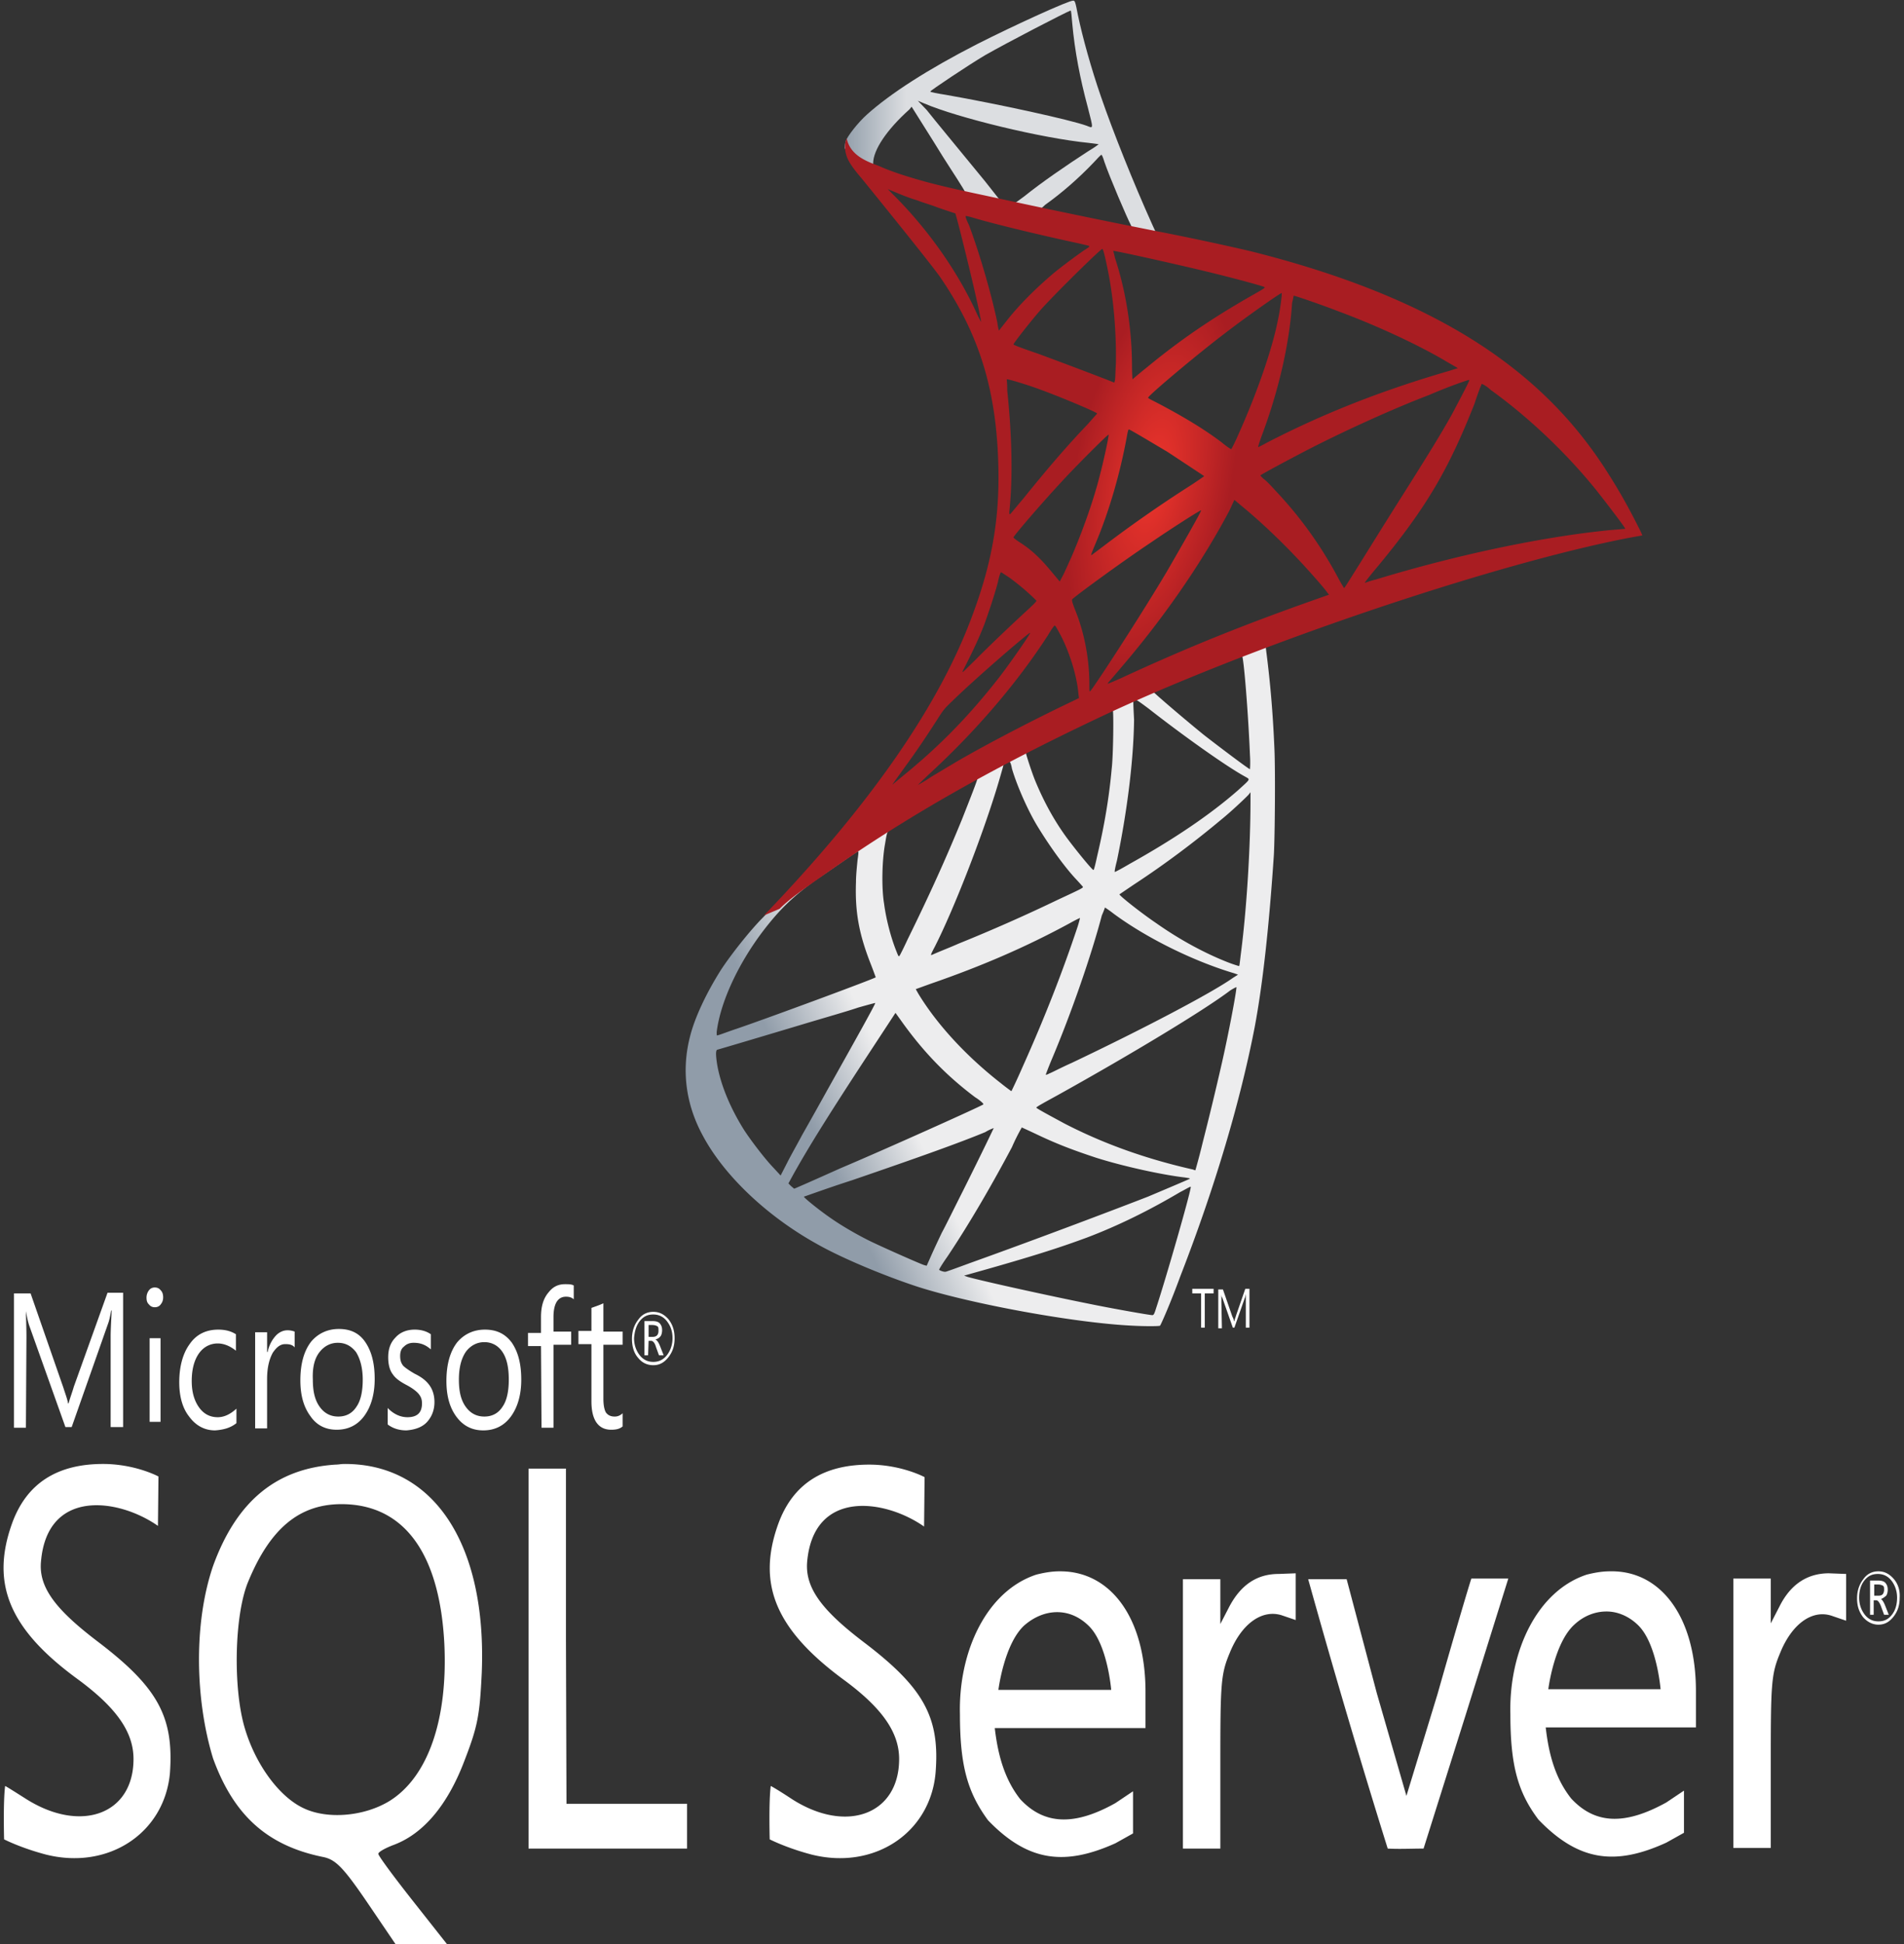 <svg width="288" height="294" fill="none" xmlns="http://www.w3.org/2000/svg"><rect width="100%" height="100%" fill="#333333" stroke="none"/><g clip-path="url(#a)"><path d="m195.046 93.618-31.683 13.146-27.596 15.437-7.705 2.589c-1.965 2.391-4.009 4.781-6.289 7.171a305.887 305.887 0 0 1-6.447 6.872c-1.966 1.992-4.796 5.577-6.29 7.868-2.201 3.486-3.931 7.171-4.638 9.959-1.337 5.08-.708 10.258 1.886 15.039 3.224 6.075 9.749 12.25 17.297 16.433 3.852 2.191 10.378 4.88 15.252 6.473 8.098 2.59 23.822 5.478 32.47 5.877 1.73.099 4.088.099 4.167 0 .157-.2 1.572-3.387 3.066-7.47 5.346-13.744 9.12-26.691 11.243-37.646 1.258-6.673 2.201-15.537 2.909-26.094.157-2.988.236-12.847.078-16.134-.235-5.478-.628-9.86-1.179-14.242-.078-.597-.157-1.195-.078-1.195.078-.1.393-.2 4.324-1.593l-.787-2.49zm-7.233 5.378c.315 0 1.022 9.362 1.258 15.238.079 1.195 0 2.091 0 2.091-.157 0-4.009-2.888-6.84-5.079-2.358-1.893-6.918-5.777-7.626-6.474-.236-.199-.236-.199 1.73-1.095 3.302-1.494 11.164-4.681 11.478-4.681zm-16.195 6.772c.236 0 .786.398 2.122 1.394 4.953 3.885 11.636 8.665 14.545 10.259.865.497.944.298-1.022 2.091-4.324 3.785-9.827 7.47-16.431 11.154-1.18.698-2.123 1.196-2.202 1.196-.078 0 .079-.797.315-1.693 1.572-7.57 2.515-15.238 2.594-21.314-.157-3.087-.157-3.087.079-3.087zm-3.302 1.594c.157.199.078 6.971-.158 8.863-.393 4.383-1.1 8.565-2.201 13.246-.236 1.096-.472 2.092-.55 2.092-.079.199-3.381-3.884-4.482-5.478-1.887-2.689-3.302-5.477-4.402-8.167-.551-1.394-1.416-4.083-1.337-4.083.393-.398 13.051-6.573 13.13-6.473zm-15.646 7.768c.158.099.315.597.393 1.095.787 2.689 2.516 6.574 4.01 8.964 1.651 2.689 3.774 5.677 5.503 7.569a66.115 66.115 0 0 1 1.18 1.295c.157.199.157.199-3.695 1.992a255.853 255.853 0 0 1-15.095 6.672c-1.337.598-2.674 1.096-4.01 1.693-.236.1-.157-.099.472-1.294 2.83-5.578 7.075-16.433 9.434-24.202.393-1.294.786-2.689.865-2.987.078-.399.236-.598.55-.797.157.099.315 0 .393 0zm-4.796 2.49c.079.099-1.179 3.286-2.358 6.274-2.359 5.777-4.875 11.354-8.255 18.226-.551 1.195-1.101 2.29-1.18 2.39-.157.199-.157.199-.55-.797-.786-1.992-1.494-4.681-1.808-7.071-.393-2.39-.315-6.474.157-9.063.315-1.892.315-1.892 1.022-2.291 2.909-1.892 12.815-7.768 12.972-7.668zm41.276 2.191v1.294c0 6.773-.55 16.035-1.415 22.807-.157 1.196-.236 2.191-.315 2.191 0 0-.707-.199-1.493-.498-3.617-1.394-7.469-3.485-11.007-5.975-2.359-1.594-5.74-4.283-5.582-4.382 0 0 1.022-.697 2.201-1.494 4.717-3.088 9.199-6.474 13.13-9.76 1.493-1.195 3.695-3.287 4.166-3.785l.315-.398zm-59.358 8.963c.078 0 .078.199-.079 1.295-.078.797-.236 2.291-.236 3.286-.157 4.383.393 7.669 2.123 12.151.472 1.195.865 2.291.865 2.291-.157.199-16.039 6.075-20.992 7.768-1.493.498-2.751.996-2.909.996-.157.099-.157 0-.157-.498.551-4.482 3.224-10.258 6.997-15.238 2.516-3.287 4.482-5.179 7.862-7.669 2.438-1.593 6.133-4.282 6.526-4.382-.079 0-.079 0 0 0zm37.344 8.466s.629.398 1.258.896c5.111 3.785 12.265 7.27 18.319 9.063l.55.199-.786.498c-3.224 2.291-13.68 7.768-24.372 12.848-1.573.697-3.067 1.494-3.381 1.593-.314.199-.55.199-.55.199s.393-1.095.943-2.39c2.988-7.071 5.975-15.736 7.548-21.711.314-.697.471-1.195.471-1.195zm-3.773 1.593s-.158.697-.393 1.394c-2.123 6.374-4.796 13.346-8.334 21.214-.865 1.992-1.651 3.585-1.651 3.585s-.708-.498-1.573-1.195c-5.11-3.984-9.591-8.764-12.5-13.545l-.393-.697 2.201-.797c7.783-2.689 14.466-5.577 21.07-9.162.708-.398 1.494-.797 1.573-.797zm23.664 10.457c0 .698-1.179 6.972-2.201 11.454a474.312 474.312 0 0 1-2.909 12.051c-.55 2.29-1.101 4.182-1.101 4.182s-.157 0-.314-.099c-7.076-1.594-13.523-3.884-19.498-6.972-1.651-.896-4.088-2.191-4.246-2.39-.078-.1 1.416-.896 3.224-1.892 10.928-6.075 22.171-12.848 26.102-15.836.472-.298.865-.498.943-.498zm-54.641 2.391c.079.099-2.987 5.577-7.233 13.146a823.746 823.746 0 0 1-3.852 6.872c-.629 1.195-1.651 2.988-2.202 4.083l-1.022 1.992-1.1-1.195c-1.258-1.295-3.46-4.183-4.482-5.776-2.044-3.287-3.459-6.673-4.009-9.761-.236-1.493-.236-2.191 0-2.29.393-.1 6.761-1.992 12.736-3.785 3.302-.996 7.155-2.091 8.57-2.589 1.415-.399 2.516-.697 2.594-.697zm3.066 1.494.787 1.095c3.459 4.88 6.997 8.466 11.242 11.653.787.498 1.337.996 1.258 1.095-.157.199-14.78 6.772-21.62 9.661-3.774 1.693-6.919 3.087-6.997 3.087l-.472-.398-.393-.399.707-1.294c2.28-4.084 5.111-8.665 11.243-18.027l4.245-6.473zm19.105 17.329s1.101.498 2.359 1.095c3.145 1.494 5.582 2.391 8.884 3.486 4.088 1.295 9.985 2.59 13.444 2.988.55.1.786.1.707.199-.157.1-3.695 1.594-6.289 2.689-4.088 1.594-16.668 6.374-26.967 10.059-1.887.697-3.538 1.295-3.616 1.295-.236.099-1.022-.199-1.022-.299 0-.1.55-.996 1.257-1.992 3.46-5.179 6.84-11.055 9.749-16.532a30.688 30.688 0 0 1 1.494-2.988zm-4.245.099s-1.651 3.486-4.639 9.462c-1.258 2.49-2.673 5.378-3.223 6.374-.472.996-1.18 2.49-1.573 3.386l-.707 1.594-.393-.1c-.865-.299-6.919-2.988-8.491-3.785-1.966-.996-4.01-2.191-5.582-3.286-1.887-1.295-4.325-3.287-4.089-3.287.079 0 3.302-1.195 7.312-2.49 10.456-3.585 16.274-5.677 20.127-7.27.629-.398 1.258-.598 1.258-.598zm29.797 8.864c.157.299-3.774 13.943-5.189 18.226-.315.996-.393 1.195-.629 1.195-.393 0-6.054-.996-9.435-1.693-5.975-1.195-15.959-3.386-18.475-4.083l-.551-.2 3.538-.996c7.705-2.191 11.322-3.386 15.095-4.78 4.717-1.793 9.356-4.083 14.073-6.872.786-.398 1.415-.797 1.573-.797z" fill="url(#b)"/><path d="M162.341.1c-.551-.1-9.042 3.784-14.545 6.573-7.39 3.784-13.13 7.47-16.668 10.656-1.336 1.195-2.987 3.287-3.223 4.084-.079.298-.157.697-.157.995l3.223 3.885 7.626 3.087 18.162 4.083 20.755 4.482.236-2.29h-.157l-2.752-.499-.55-1.195c-2.831-6.274-5.975-14.142-7.784-19.42-1.415-4.084-2.751-8.864-3.459-12.25C162.655.199 162.576.1 162.341.1zm-.394 1.493c.079 0 .158.897.236 1.893.393 4.282 1.18 8.366 2.359 12.748.865 3.386.865 3.187-.157 2.788-2.438-.896-13.366-3.286-21.306-4.68-1.258-.2-2.359-.399-2.359-.499-.079-.1 5.739-3.983 8.255-5.477 3.302-1.892 12.343-6.573 12.972-6.773zm-23.114 13.645.944.398c5.11 2.191 17.846 5.279 24.922 5.976.786.1 1.494.199 1.494.199s-.629.498-1.494.996c-3.381 2.19-7.154 4.78-9.749 6.872-.786.597-1.494 1.095-1.572 1.095-.079 0-.629-.1-1.101-.199l-.943-.2-2.359-2.987c-4.245-5.179-7.547-9.163-8.805-10.756l-1.337-1.394zm-.943.896 3.38 5.378c1.809 2.988 3.696 5.777 4.089 6.474.393.597.707 1.195.707 1.195-.078.1-4.874-1.096-7.39-1.793-2.595-.797-3.695-1.095-5.268-1.793l-1.336-.497v-.399c0-1.992 2.044-5.08 5.503-8.167l.315-.398zm28.696 7.27c.079 0 .236.3.472 1.096.786 2.29 3.38 8.366 4.009 9.56.158.4.551.4-2.83-.298-8.098-1.693-10.692-2.19-10.692-2.29 0 0 .236-.2.55-.498 2.516-1.793 5.032-3.984 7.312-6.375.55-.597 1.022-1.095 1.179-1.195z" fill="url(#c)"/><path d="M128.062 20.915s-.55 1.095 0 2.689c.315.995 1.258 2.19 2.28 3.386 0 0 10.692 13.146 11.95 15.038 5.897 8.665 8.491 17.13 8.727 28.783.157 7.569-.943 14.142-3.774 21.81-4.953 13.745-15.488 28.983-31.683 45.814l2.358-.996c1.494-1.494 3.617-2.988 8.491-6.374 11.321-7.868 23.979-15.039 39.546-22.409 22.407-10.656 59.28-23.205 80.271-27.288l2.201-.399-.314-.697c-1.887-3.784-3.223-6.075-4.796-8.565-4.56-7.27-10.142-13.046-16.982-17.927-9.356-6.672-21.542-11.851-36.951-15.735-2.909-.698-9.277-2.092-14.466-3.088a1366.413 1366.413 0 0 1-25.866-5.378c-2.831-.597-6.997-1.494-9.749-2.29-1.415-.399-4.167-1.196-6.368-2.192-1.887-.697-4.324-1.593-4.875-4.182zm6.211 7.668s.393.2.944.399c.943.398 2.122.896 3.459 1.294 1.022.399 2.123.698 3.145 1.096 1.415.498 2.673.896 2.673.896.157.2 2.594 10.06 3.38 13.744.315 1.394.551 2.69.551 2.69s-.315-.499-.629-1.196c-2.831-6.274-7.233-12.549-12.344-17.728-.707-.697-1.179-1.195-1.179-1.195zm11.793 4.084c.157 0 .629.1 1.258.298 4.088 1.195 11.4 2.889 16.039 3.884.786.2 1.415.3 1.415.399 0 .1-.315.299-.629.498-.786.498-4.01 2.888-5.032 3.784-2.673 2.291-5.032 4.681-6.761 6.872l-1.258 1.594s-.157-.498-.236-1.195c-.865-4.183-2.673-10.458-4.324-14.84-.315-.597-.55-1.294-.472-1.294-.078 0-.078 0 0 0zm20.677 4.98c.157.099.393 1.095.865 3.385.865 4.383 1.258 9.362 1.179 13.944-.078 1.294-.078 2.49-.157 2.589l-.078.299-1.258-.498a755.1 755.1 0 0 0-10.3-3.884c-2.044-.697-3.695-1.295-3.695-1.395 0-.199 2.988-3.983 4.246-5.378 2.437-2.689 9.041-9.162 9.198-9.063zm1.651.298c.079-.1 9.906 2.091 14.388 3.187 3.302.797 8.176 2.092 8.491 2.29.157.1-.393.4-1.966 1.295-6.289 3.586-11.007 6.872-15.724 10.757a65.924 65.924 0 0 0-2.28 1.892s-.078-.897-.078-1.892c0-5.777-.944-11.553-2.595-16.533-.078-.498-.236-.896-.236-.996zm25.473 6.374c.079.1-.236 2.59-.55 3.984-.865 4.482-3.224 11.254-6.054 17.528-.472 1.096-.943 1.992-1.022 2.092-.079 0-.708-.399-1.415-.996-2.752-2.092-5.975-3.984-9.356-5.777-.943-.498-1.808-.896-1.808-.996-.157-.199 7.547-6.672 11.636-9.76 3.223-2.49 8.491-6.175 8.569-6.075zm1.808.398c.236 0 4.56 1.494 6.84 2.39 5.661 2.092 12.108 5.08 16.275 7.57l1.729.996-1.258.398c-10.299 2.988-19.104 6.474-27.595 10.856-.708.398-1.337.697-1.337.697-.078 0 .158-.697.472-1.594 2.594-6.872 4.245-14.042 4.639-20.217.157-.598.235-1.096.235-1.096zm-43.398 12.649c.079-.1 3.381.896 5.189 1.593 2.752.996 8.491 3.386 8.491 3.586 0 0-.629.697-1.415 1.593-3.145 3.287-6.132 6.772-9.749 11.254-1.101 1.295-1.965 2.39-2.044 2.39-.079 0-.079-.199-.079-.398.551-5.08.393-11.652-.314-18.325 0-.996-.079-1.693-.079-1.693zm69.972.1c.079.099-1.572 3.186-2.516 4.979-1.415 2.59-3.538 6.075-8.334 13.644-2.515 3.984-5.346 8.565-6.289 10.06-.944 1.493-1.73 2.788-1.808 2.788 0 0-.315-.498-.708-1.195-2.673-5.08-5.897-9.561-9.67-13.545-.708-.797-1.494-1.593-1.809-1.793a4.115 4.115 0 0 1-.471-.498c0-.1 4.088-2.29 7.154-3.884 5.425-2.788 12.815-6.175 18.319-8.266 2.987-1.295 6.132-2.39 6.132-2.29zm1.887.597c.079 0 .707.299 1.336.896 5.818 4.183 11.558 9.66 16.039 15.238 1.258 1.594 4.403 5.677 4.324 5.776 0 0-1.101.1-2.359.2-10.063.996-22.957 3.685-35.379 7.47-.864.198-1.572.497-1.651.497-.078 0 .865-1.195 2.045-2.59 7.311-8.863 10.613-14.54 14.544-24.5.551-1.692 1.022-2.887 1.101-2.987-.079 0-.079 0 0 0zm-53.383 6.872c.314.1 3.459 1.992 5.818 3.386 2.123 1.394 5.425 3.585 5.582 3.685 0 0-1.101.797-2.516 1.693a197.006 197.006 0 0 0-12.422 8.665c-1.179.896-2.123 1.593-2.123 1.593-.078 0-.078-.1.551-1.593 2.122-4.98 3.852-10.956 4.874-16.732.079-.398.157-.697.236-.697zm-3.066.797c.078.1-.708 3.784-1.258 5.876-.944 3.884-2.673 8.664-4.246 12.35-.393.896-.943 2.09-1.258 2.788l-.629 1.195-1.336-1.594c-1.573-1.892-2.83-3.087-4.481-4.182-.629-.399-1.18-.797-1.18-.897 0-.199 4.088-4.98 7.233-8.366 2.28-2.49 7.076-7.27 7.155-7.17zm19.026 9.86 1.179.995c2.673 2.191 5.818 5.18 8.255 7.769 1.337 1.394 4.01 4.382 4.56 5.178l.315.399-1.966.697c-11.007 3.884-19.419 7.27-29.325 11.852-1.101.498-2.044.896-2.123.896-.157 0-.236.199 2.201-2.689 6.29-7.37 11.951-15.537 16.118-23.404l.786-1.694zm-5.032 1.593c.079.1-3.223 5.876-5.189 9.262-2.358 3.984-6.525 10.557-9.356 14.84-1.179 1.792-2.201 3.286-2.28 3.286-.078 0-.078-.398-.078-1.095 0-3.685-.708-7.57-2.044-10.956-.551-1.394-.629-1.693-.551-1.892.472-.498 7.391-5.577 11.872-8.565 2.909-1.992 7.547-4.98 7.626-4.88zm-30.269 9.362c.079 0 .629.398 1.258.796 1.494 1.096 2.909 2.291 4.089 3.486.078.1-.551.697-1.416 1.494-2.28 2.092-5.739 5.378-7.704 7.37-2.123 2.091-2.202 2.191-1.966 1.693 1.572-3.087 2.359-4.78 3.223-6.971.708-1.992 1.494-4.283 2.045-6.374.157-.797.393-1.494.471-1.494zm8.098 8.067c.157 0 .236.199.944 1.494 1.336 2.59 2.437 6.075 2.673 8.863l.078.598-3.302 1.594c-5.896 2.888-11.321 5.776-14.937 7.867-1.023.598-2.831 1.693-4.01 2.391-1.179.796-2.123 1.294-2.123 1.294s.708-.697 1.651-1.593c7.155-6.573 13.366-13.844 18.004-21.014.472-.797.944-1.494 1.022-1.494zm-3.695 1.095c.079.1-2.673 4.084-4.481 6.474-4.639 5.975-9.199 10.656-14.859 15.238-.708.597-1.337 1.095-1.416 1.195-.157.099.079-.199 2.516-3.586 1.573-2.191 2.752-3.983 4.167-6.174.944-1.494 1.101-1.693 2.359-2.889 3.459-3.386 11.557-10.357 11.714-10.258z" fill="url(#d)"/><path fill-rule="evenodd" clip-rule="evenodd" d="M193.395 238.029c-3.302 0-5.739 1.693-7.468 4.979l-1.337 2.59v-6.773h-5.661v40.734h5.661v-13.047c0-11.951.079-13.345 1.415-16.532 1.808-4.482 4.953-6.673 7.941-5.677l2.044.697v-7.071l-2.595.1zm-33.177-.399c-1.101 0-2.28.199-3.46.498-7.547 2.49-11.793 11.653-11.557 21.114 0 7.868 1.18 11.852 4.246 16.035 6.132 6.374 11.714 6.872 19.262 3.485a512.112 512.112 0 0 0 2.673-1.494v-6.373l-2.673 1.792c-6.054 3.386-10.693 3.386-14.388-.597-2.358-2.988-3.38-6.673-3.852-10.756h22.8v-5.478c0-11.254-5.346-18.325-13.051-18.226zm-9.199 17.927s.865-6.971 3.931-9.76c1.494-1.295 3.224-1.992 4.953-1.992 1.73 0 3.381.697 4.796 2.092 2.83 2.788 3.381 9.66 3.381 9.66h-17.061zm-136.327-7.37c-6.132-4.681-8.884-8.067-8.49-12.051.943-11.054 11.714-9.561 17.689-5.378l.078-7.469s-3.302-1.793-8.019-1.892c-7.233-.1-11.95 2.888-14.152 9.063-3.223 9.063-.393 15.935 9.985 23.504 5.818 4.282 8.412 7.967 8.412 12.05 0 8.366-7.94 11.255-16.195 6.076-1.73-1.096-3.145-1.992-3.224-1.992-.314 2.39-.157 8.067-.157 8.067s2.516 1.295 6.29 2.29c9.434 2.391 17.925-3.186 18.79-12.249.629-8.566-1.808-13.047-11.007-20.019zm228.784-10.557c-1.1 0-2.28.199-3.459.498-7.547 2.49-11.793 11.653-11.557 21.114 0 7.868 1.179 11.852 4.245 15.935 6.133 6.374 11.715 6.972 19.341 3.486a512.112 512.112 0 0 0 2.673-1.494v-6.374l-2.673 1.793c-6.132 3.386-10.692 3.386-14.387-.598-2.359-2.988-3.381-6.573-3.853-10.756h22.721v-5.478c0-11.254-5.346-18.325-13.051-18.126zm-9.277 17.828s.865-6.972 3.931-9.761c1.494-1.394 3.224-1.992 4.875-1.992 1.651 0 3.38.698 4.796 2.092 2.83 2.789 3.38 9.661 3.38 9.661h-16.982zm-103.621-7.171c-6.132-4.681-8.805-8.067-8.491-12.051.943-11.055 11.714-9.561 17.69-5.378l.078-7.47s-3.302-1.792-8.019-1.892c-7.233-.099-11.95 2.888-14.152 9.063-3.223 9.063-.314 15.935 9.985 23.504 5.818 4.283 8.334 7.968 8.334 11.951 0 8.366-7.941 11.354-16.196 6.076-1.651-1.096-3.145-1.992-3.223-1.992-.315 2.39-.158 8.067-.158 8.067s2.516 1.295 6.29 2.29c9.434 2.391 17.925-3.186 18.79-12.249.708-8.466-1.729-12.948-10.928-19.919zm146.076-10.358c-3.302 0-5.818 1.693-7.469 4.98l-1.336 2.589v-6.772h-5.661v40.734h5.661v-12.948c0-11.951.078-13.345 1.415-16.532 1.808-4.482 4.953-6.673 7.94-5.577l2.045.697v-7.071l-2.595-.1zm-59.201 18.226-4.717 15.437-4.481-15.537-4.56-17.23h-5.818a1387.036 1387.036 0 0 0 12.029 40.734c1.205.067 2.411.044 3.616.022a99.19 99.19 0 0 1 1.808-.022l6.369-20.217 6.447-20.616h-5.583c-.078.099-2.515 8.266-5.11 17.429zM98.815 206.458c.944 0 1.652-.399 2.281-1.196.628-.796.943-1.693.943-2.888 0-1.195-.315-2.091-.943-2.888-.629-.697-1.337-1.096-2.28-1.096-.944 0-1.73.399-2.28 1.196-.63.796-.944 1.792-.944 2.888 0 1.195.315 2.191.944 2.888.55.697 1.336 1.096 2.28 1.096zm-2.044-6.673c.55-.697 1.18-.996 2.044-.996.787 0 1.494.299 2.045.996.55.697.864 1.494.864 2.589 0 .996-.314 1.892-.864 2.59-.551.697-1.258.996-2.044.996-.787 0-1.494-.299-2.045-.996-.55-.698-.864-1.594-.864-2.59.078-.996.314-1.892.864-2.589zm1.337 2.988h.393c.236 0 .55.298.708.896l.471 1.295h.708l-.55-1.395c-.236-.597-.472-.896-.708-.996.315-.099.55-.199.786-.498.157-.199.236-.597.236-.896 0-.398-.079-.697-.314-.996-.236-.299-.63-.398-1.18-.398H97.48v5.179h.55l.079-2.191zm0-2.391h.55c.393 0 .63.1.787.199.157.1.157.299.157.698 0 .597-.315.896-.865.896h-.63v-1.793zM4 202.275c0-1.076-.029-2.008-.051-2.754-.015-.497-.028-.911-.028-1.23.157.896.315 1.593.472 2.091l5.503 15.437h.944l5.503-15.636c.157-.398.315-1.095.472-1.992h.078l-.042.843c-.062 1.216-.115 2.245-.115 3.141v13.644h1.887v-20.317h-2.358l-5.11 14.242c-.075.284-.186.612-.314.997-.143.425-.308.918-.473 1.493h-.079c-.056-.429-.234-.96-.446-1.594a47.538 47.538 0 0 1-.261-.796l-4.953-14.242H2.113v20.317H3.92L4 202.275zm18.633.099h1.65v12.649h-1.65v-12.649zm.786-4.681c.314 0 .629-.099.865-.398.236-.299.393-.598.393-1.096 0-.398-.079-.796-.393-1.095-.236-.299-.55-.399-.865-.399-.315 0-.63.1-.865.399a1.814 1.814 0 0 0-.393 1.095c0 .498.079.797.393 1.096.236.299.55.398.865.398zm12.343 17.529v-2.191c-.865.796-1.808 1.294-2.83 1.294-1.18 0-2.123-.498-2.83-1.493-.708-.996-1.101-2.291-1.101-3.984 0-1.793.393-3.187 1.1-4.183.708-.996 1.73-1.494 2.83-1.494.944 0 1.888.398 2.753 1.095v-2.489c-.787-.498-1.651-.698-2.673-.698-1.809 0-3.303.698-4.325 2.192-1.022 1.394-1.572 3.386-1.572 5.776 0 2.091.472 3.884 1.494 5.179 1.022 1.394 2.358 2.091 3.93 2.091 1.337-.099 2.36-.398 3.224-1.095zm4.639-6.673c0-1.693.314-2.988.865-3.984.55-.797 1.1-1.294 1.887-1.294.629 0 1.1.099 1.415.498v-2.391a2.958 2.958 0 0 0-1.101-.199c-.629 0-1.258.299-1.73.797-.55.597-1.022 1.394-1.258 2.49h-.078v-2.988h-1.808v14.54H40.4v-7.469zm10.535 7.669c1.73 0 3.145-.697 4.167-2.092 1.022-1.394 1.572-3.286 1.572-5.577 0-2.39-.471-4.183-1.415-5.577-.943-1.395-2.28-1.992-4.01-1.992s-3.144.697-4.166 1.892c-1.101 1.394-1.652 3.386-1.652 5.876 0 2.191.472 3.984 1.494 5.378.944 1.395 2.28 2.092 4.01 2.092zm-2.594-11.752c.707-.897 1.65-1.395 2.751-1.395 1.18 0 2.044.498 2.752 1.395.629.996 1.022 2.39 1.022 4.183 0 1.792-.315 3.187-.944 4.083-.629.996-1.572 1.494-2.751 1.494-1.18 0-2.123-.498-2.83-1.494-.708-.996-1.023-2.291-1.023-4.083-.078-1.793.236-3.187 1.023-4.183zm16.274 10.557c.707-.797 1.1-1.793 1.1-2.988 0-1.096-.314-1.992-.864-2.689-.472-.598-1.101-1.096-2.123-1.594-.865-.498-1.415-.896-1.73-1.195-.314-.398-.471-.797-.471-1.494 0-.597.157-1.095.55-1.394.393-.398.865-.598 1.494-.598 1.022 0 1.808.299 2.594.996v-2.29c-.707-.498-1.572-.698-2.437-.698-1.18 0-2.201.399-2.909 1.196-.786.796-1.1 1.792-1.1 2.987 0 1.096.235 1.992.707 2.59.393.597 1.1 1.095 2.044 1.593s1.572.996 1.887 1.395c.314.398.472.796.472 1.394 0 1.394-.708 2.091-2.202 2.091-1.1 0-2.123-.498-2.987-1.394v2.49c.786.598 1.73.896 2.83.896 1.337-.099 2.437-.498 3.145-1.294zm8.727-13.944c-1.73 0-3.145.698-4.167 1.893-1.1 1.394-1.651 3.386-1.651 5.876 0 2.191.471 3.984 1.493 5.378 1.023 1.394 2.36 2.091 4.089 2.091 1.73 0 3.145-.697 4.167-2.091 1.022-1.394 1.572-3.287 1.572-5.577 0-2.391-.472-4.183-1.415-5.578-1.022-1.394-2.359-1.992-4.088-1.992zm3.616 7.57c0 1.792-.314 3.187-.943 4.083-.63.996-1.573 1.494-2.752 1.494-1.18 0-2.123-.498-2.83-1.494-.708-.996-1.022-2.291-1.022-4.083 0-1.893.393-3.287 1.1-4.283.708-.896 1.651-1.394 2.752-1.394 1.1 0 2.044.498 2.673 1.394.708.996 1.022 2.39 1.022 4.283zm4.953 7.27h1.808V203.37h2.674v-1.992H83.72v-2.191c0-1.992.63-3.087 1.887-3.087.472 0 .865.099 1.18.398v-2.091c-.315-.199-.787-.199-1.337-.199-1.022 0-1.808.398-2.437 1.195-.786.896-1.18 2.091-1.18 3.784v2.39h-1.965v1.992h1.966l.078 12.35zm7.548-3.984c0 2.789 1.022 4.283 2.987 4.283.708 0 1.258-.1 1.73-.498v-1.992c-.315.299-.708.498-1.18.498-.628 0-1.021-.199-1.336-.598-.236-.398-.393-1.095-.393-2.091v-8.167h2.909v-1.992h-2.909v-4.282c-.493.234-.985.407-1.44.566l-.368.131v3.486h-1.966v1.992h1.966v8.664zm196.943 26.791c-.629-.697-1.337-1.096-2.28-1.096-.943 0-1.73.399-2.28 1.195-.629.797-.943 1.793-.943 2.889 0 1.195.314 2.091.943 2.888.629.697 1.415 1.095 2.28 1.095.943 0 1.651-.398 2.28-1.195.629-.797.943-1.693.943-2.888.079-1.195-.314-2.191-.943-2.888zm-.236 5.477c-.55.698-1.179.996-2.044.996-.786 0-1.494-.298-2.044-.996-.55-.697-.865-1.593-.865-2.589s.236-1.892.786-2.589c.551-.698 1.18-.996 2.044-.996.787 0 1.494.298 2.044.996.551.697.865 1.593.865 2.589s-.236 1.892-.786 2.589zm-1.651-2.39c.315-.099.55-.299.786-.498.158-.199.236-.597.236-.896 0-.398-.078-.697-.314-.996-.236-.299-.629-.398-1.18-.398h-1.179v5.178h.55v-2.191h.394c.235 0 .471.299.707.897l.472 1.294h.707l-.55-1.394c-.236-.597-.472-.896-.629-.996zm-.393-.498h-.629v-1.693h.55c.393 0 .629.1.787.199.157.1.157.299.157.697-.079.598-.315.797-.865.797zm-102.442-40.534h.55v-5.179h1.337v-.697h-3.223v.697h1.336v5.179zm3.066-5.08c0 .299.079.498.157.598l1.573 4.482h.236l1.572-4.482c.049-.062.067-.161.093-.299.016-.085.034-.184.064-.299v5.08h.551v-5.876h-.629l-1.415 4.083c0 .042-.029.121-.068.228-.052.144-.123.34-.168.569h-.079c0-.199-.078-.399-.236-.697l-1.415-4.084h-.707v5.876h.55l-.079-3.983v-1.196zM52.037 221.397c-.472 0-.865.099-1.337.099-8.963.598-14.938 5.577-18.476 15.338-2.987 8.764-2.673 20.317 0 29.081 3.145 8.664 8.256 13.246 16.746 14.939 1.809.398 2.988 1.593 6.526 6.772L59.82 294h7.783l-5.188-6.573c-2.83-3.585-5.19-6.772-5.19-7.071 0-.299 1.101-.896 2.438-1.394 4.403-1.693 8.019-5.976 10.535-12.549 2.044-5.279 2.358-6.872 2.673-13.445.786-19.521-7.312-31.671-20.834-31.571zm-6.054 52.087c3.616 1.693 9.12 1.195 12.894-1.096 5.817-3.585 8.884-12.25 8.333-23.802-.707-13.744-6.132-21.114-15.566-21.114-6.369 0-10.771 3.685-14.073 11.652-2.123 4.98-2.36 16.134-.55 22.21 1.65 5.577 5.267 10.457 8.962 12.15z" fill="#fff"/><path d="M85.607 248.088v-25.994h-5.66v57.465h23.979v-6.772h-18.24l-.079-24.699z" fill="#fff"/></g><defs><linearGradient id="b" x1="127.584" y1="180.656" x2="140.281" y2="174.734" gradientUnits="userSpaceOnUse"><stop stop-color="#909CA9"/><stop offset="1" stop-color="#EDEDEE"/></linearGradient><linearGradient id="c" x1="127.841" y1="19.059" x2="137.06" y2="19.059" gradientUnits="userSpaceOnUse"><stop stop-color="#939FAB"/><stop offset="1" stop-color="#DCDEE1"/></linearGradient><radialGradient id="d" cx="0" cy="0" r="1" gradientUnits="userSpaceOnUse" gradientTransform="matrix(-11.755 -2.237 5.594 -29.396 174.321 72.55)"><stop stop-color="#EE352C"/><stop offset="1" stop-color="#A91D22"/></radialGradient><clipPath id="a"><path fill="#fff" d="M0 0h288v294H0z"/></clipPath></defs></svg>